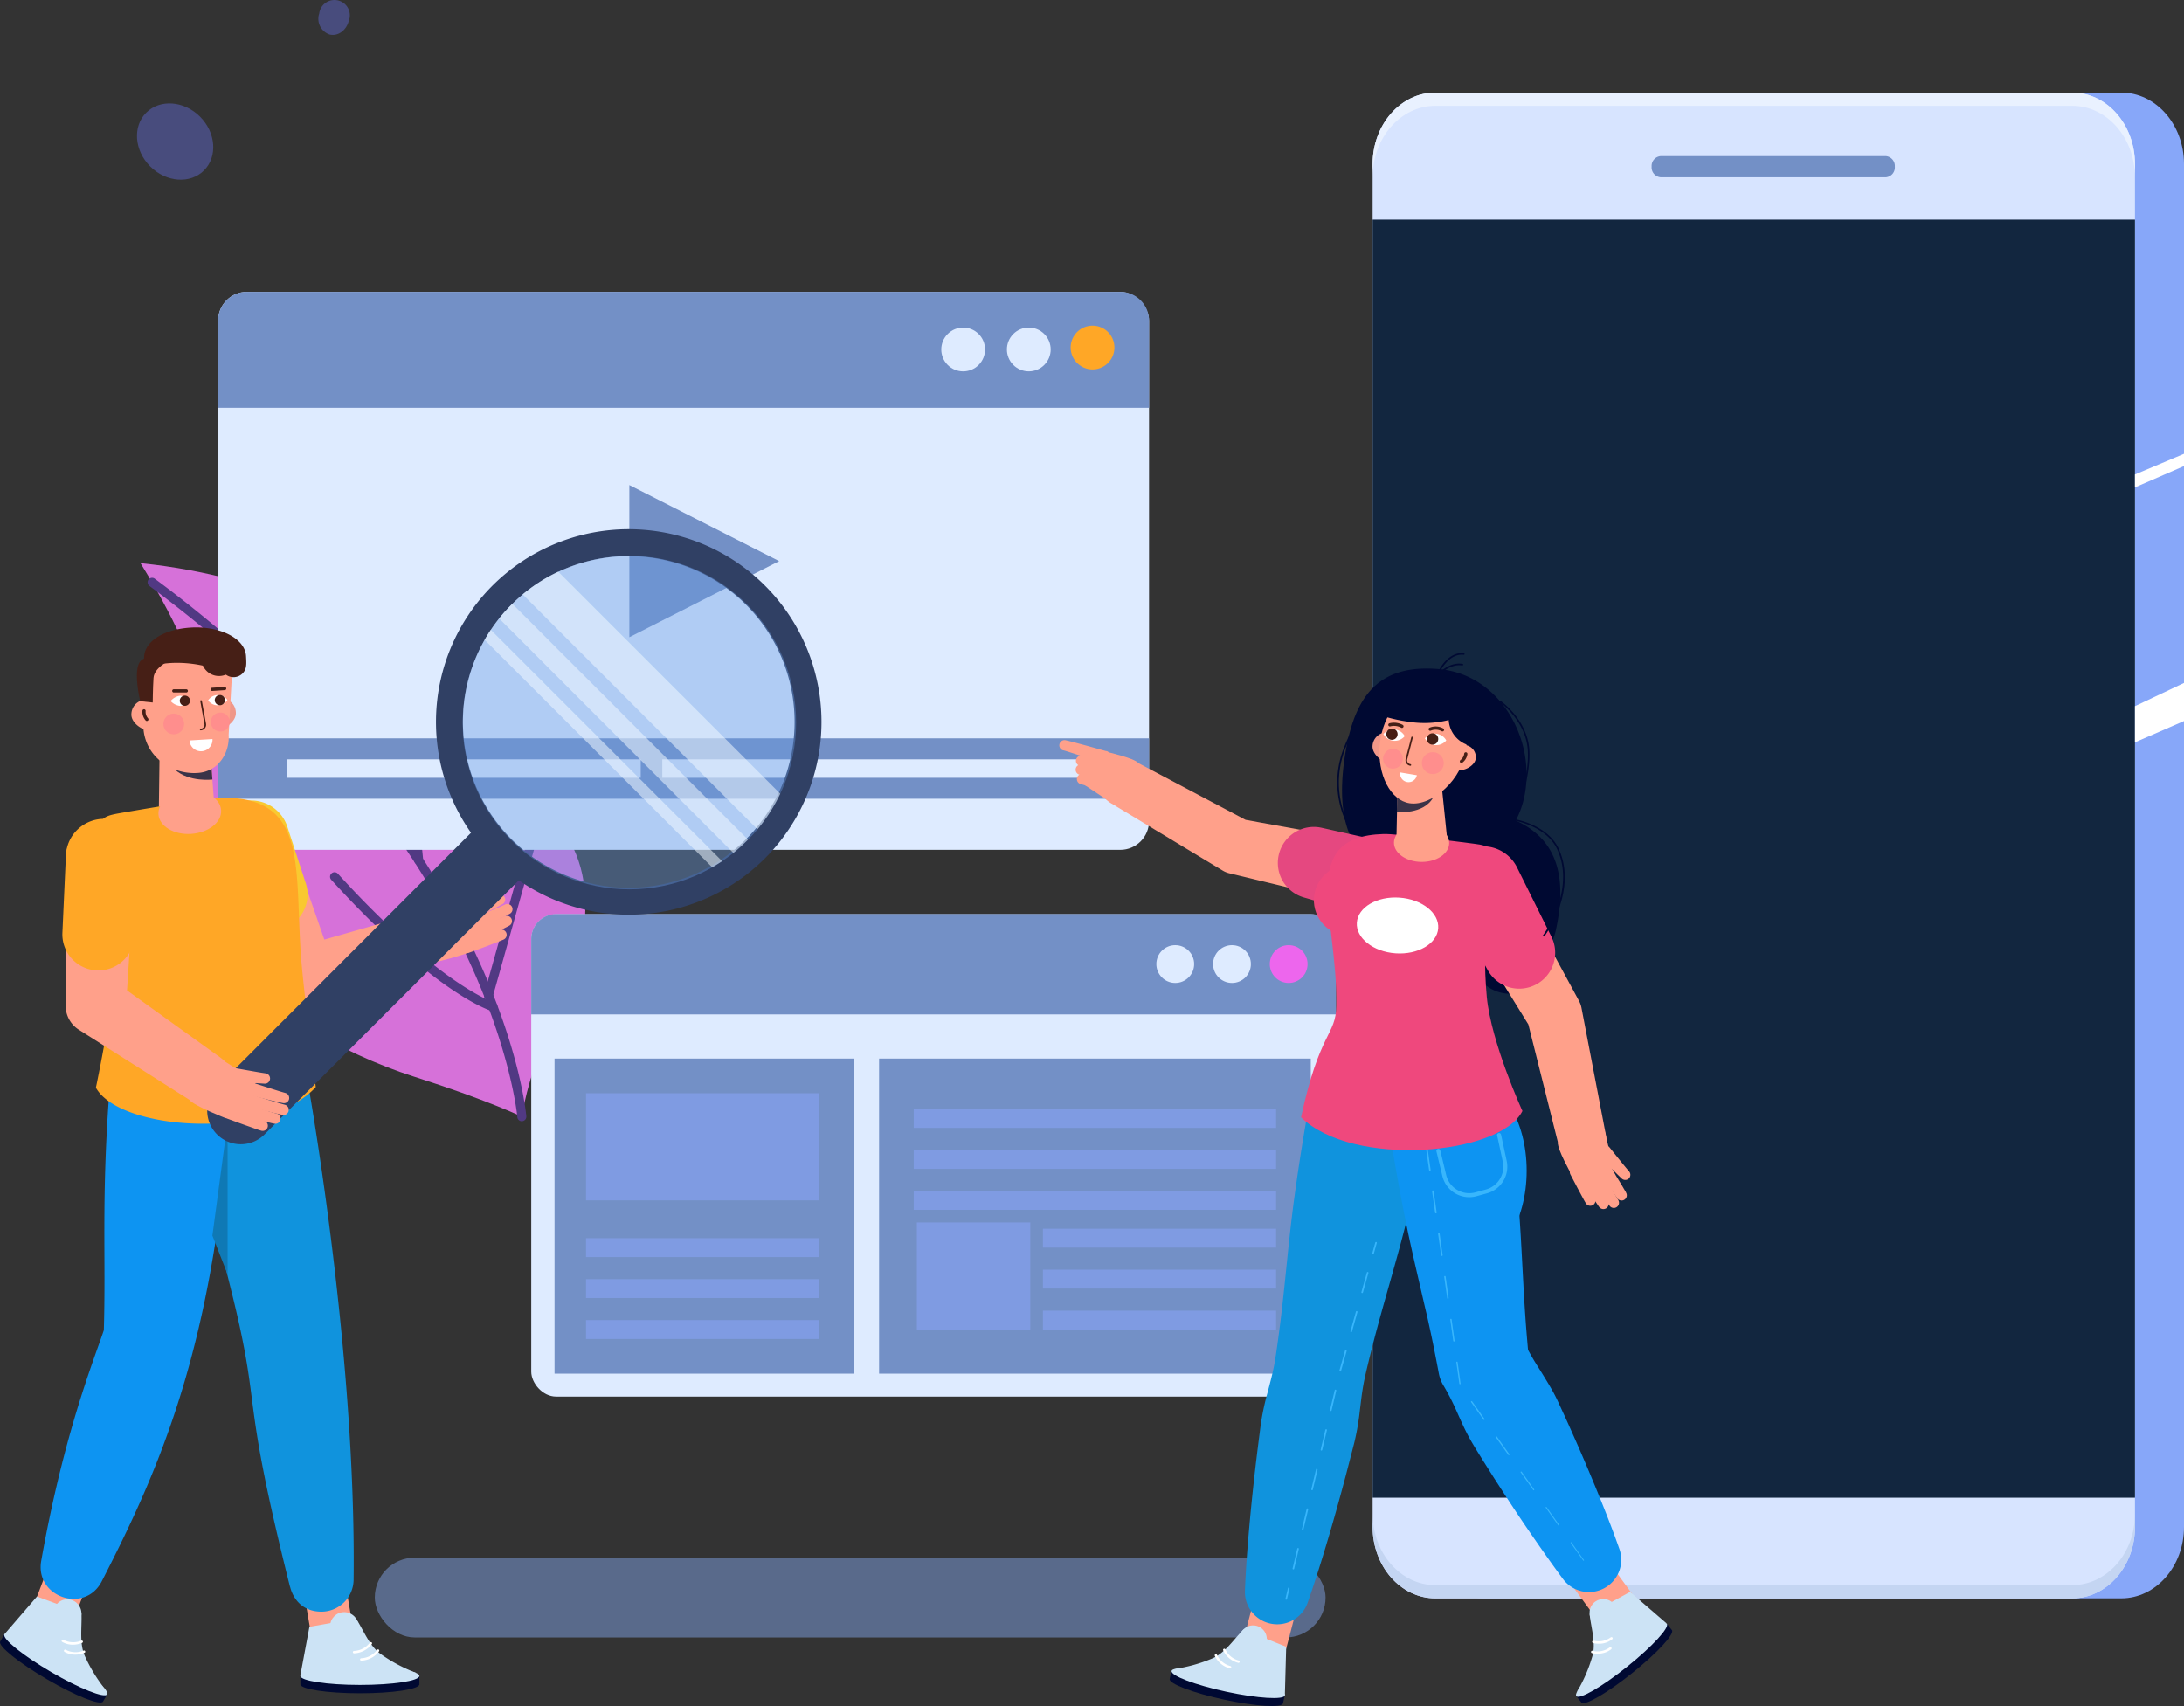 <svg xmlns="http://www.w3.org/2000/svg" xmlns:xlink="http://www.w3.org/1999/xlink" width="525.85" height="410.796" viewBox="0 0 525.85 410.796">
  <rect x="0" y="0" width="525.85" height="410.796" fill="#333333" stroke="none"/>
  <defs>
    <linearGradient id="linear-gradient" x1="-162.402" y1="1.949" x2="-162.402" y2="1.013" gradientUnits="objectBoundingBox">
      <stop offset="0" stop-color="#513983"/>
      <stop offset="1" stop-color="#d671d9"/>
    </linearGradient>
  </defs>
  <g id="Grupo_94334" data-name="Grupo 94334" transform="translate(-830 -11958)">
    <rect id="Rectángulo_39599" data-name="Rectángulo 39599" width="228.92" height="19.21" rx="9.605" transform="translate(920.24 12333.077)" fill="#7390c6" opacity="0.6"/>
    <path id="Trazado_190305" data-name="Trazado 190305" d="M158.55,292.78s1.45-9.79,5.54-17.72,14.24-28.85,7.54-45.44S131.53,166,66.73,159.49c0,0,12.8,20.16,13.27,29.42.55,11.19-.81,51.06,6.69,63.87s28.05,24.67,45.87,30.34S158.55,292.78,158.55,292.78Z" transform="translate(797.09 11934.117)" fill="url(#linear-gradient)"/>
    <path id="Trazado_190306" data-name="Trazado 190306" d="M158.64,293.86h-.23a1.07,1.07,0,0,1-.94-1c0-.16-1.55-16.88-13.19-40.89-10.75-22.15-32.55-55.24-75.4-87a1.09,1.09,0,0,1-.22-1.52,1.07,1.07,0,0,1,1.51-.22c43.25,32.06,65.26,65.5,76.11,87.91,11.79,24.34,13.29,40.84,13.35,41.53a1.09,1.09,0,0,1-.99,1.19Z" transform="translate(797.09 11934.117)" fill="#513983"/>
    <path id="Trazado_190307" data-name="Trazado 190307" d="M150.39,264.57h-.15a1.08,1.08,0,0,1-.75-1.33l11.36-40.52a1.08,1.08,0,0,1,2.08.58l-11.36,40.52A1.09,1.09,0,0,1,150.39,264.57Z" transform="translate(797.09 11934.117)" fill="#513983"/>
    <path id="Trazado_190308" data-name="Trazado 190308" d="M151.46,267.33a.994.994,0,0,1-.17,0c-.55-.16-13.75-4.27-38.63-31.61a1.083,1.083,0,1,1,1.6-1.46c24.36,26.78,37.51,31,37.64,31a1.1,1.1,0,0,1,.73,1.35,1.08,1.08,0,0,1-1.17.72Z" transform="translate(797.09 11934.117)" fill="#513983"/>
    <path id="Trazado_190309" data-name="Trazado 190309" d="M133.57,232.08a1.09,1.09,0,0,1-.94-1l-3.89-39.24a1.09,1.09,0,0,1,2.16-.21l3.89,39.24a1.09,1.09,0,0,1-1,1.18Z" transform="translate(797.09 11934.117)" fill="#513983"/>
    <path id="Trazado_190310" data-name="Trazado 190310" d="M119.3,212.38a1,1,0,0,1-.28-.07L91.73,201a1.083,1.083,0,1,1,.83-2l27.29,11.33a1.08,1.08,0,0,1-.55,2.07Z" transform="translate(797.09 11934.117)" fill="#513983"/>
    <path id="Trazado_190311" data-name="Trazado 190311" d="M100.65,191.86a1.12,1.12,0,0,1-.81-.55L87.68,169.19a1.08,1.08,0,1,1,1.89-1l12.17,22.11a1.08,1.08,0,0,1-.43,1.47A1,1,0,0,1,100.65,191.86Z" transform="translate(797.09 11934.117)" fill="#513983"/>
    <ellipse id="Elipse_7761" data-name="Elipse 7761" cx="8.48" cy="9.84" rx="8.48" ry="9.84" transform="translate(859.209 11991.12) rotate(-45)" fill="#6d79ff" opacity="0.36"/>
    <path id="Trazado_190312" data-name="Trazado 190312" d="M109.77,27.13A3.7,3.7,0,1,1,116.86,29c-.59,2.26-2.65,3.7-4.61,3.19a4,4,0,0,1-2.48-5.06Z" transform="translate(797.09 11934.117)" fill="#6d79ff" opacity="0.36"/>
    <path id="Trazado_190313" data-name="Trazado 190313" d="M558.76,63.39c0-9.51-6.76-17.21-15.1-17.21H390.31c-8.34,0-15.1,7.7-15.1,17.21V372.74h0v18.8c0,9.5,6.76,17.21,15.1,17.21H543.66c8.34,0,15.1-7.71,15.1-17.21V375.22h0V86.56h0Z" transform="translate(797.09 11934.117)" fill="#87a7f9"/>
    <path id="Trazado_190314" data-name="Trazado 190314" d="M531.85,408.75H378.5c-8.34,0-15.1-7.71-15.1-17.21V63.39c0-9.51,6.76-17.21,15.1-17.21H531.85c8.34,0,15.1,7.7,15.1,17.21V391.54C547,401,540.19,408.75,531.85,408.75Z" transform="translate(797.09 11934.117)" fill="#d7e4ff"/>
    <rect id="Rectángulo_39600" data-name="Rectángulo 39600" width="183.55" height="307.75" transform="translate(1160.49 12010.887)" fill="#12263f"/>
    <path id="Trazado_190315" data-name="Trazado 190315" d="M487,66.57H432.77A2.38,2.38,0,0,1,430.58,64h0a2.37,2.37,0,0,1,2.19-2.52H487A2.37,2.37,0,0,1,489.14,64h0A2.37,2.37,0,0,1,487,66.57Z" transform="translate(797.09 11934.117)" fill="#7390c6"/>
    <path id="Trazado_190316" data-name="Trazado 190316" d="M378.5,49.36H531.85c8.34,0,15.1,7.7,15.1,17.21V63.39c0-9.51-6.76-17.21-15.1-17.21H378.5c-8.34,0-15.1,7.7-15.1,17.21v3.18C363.4,57.06,370.16,49.36,378.5,49.36Z" transform="translate(797.09 11934.117)" fill="#e9f1ff"/>
    <path id="Trazado_190317" data-name="Trazado 190317" d="M531.85,405.57H378.5c-8.34,0-15.1-7.71-15.1-17.21v3.18c0,9.5,6.76,17.21,15.1,17.21H531.85c8.34,0,15.1-7.71,15.1-17.21v-3.18C547,397.86,540.19,405.57,531.85,405.57Z" transform="translate(797.09 11934.117)" fill="#c4d5f2"/>
    <path id="Trazado_190318" data-name="Trazado 190318" d="M546.95,193.92l11.81-5.59v9.17l-11.81,5.13Z" transform="translate(797.09 11934.117)" fill="#fff"/>
    <path id="Trazado_190319" data-name="Trazado 190319" d="M546.95,138.13l11.81-4.97v2.95l-11.81,5.13Z" transform="translate(797.09 11934.117)" fill="#fff"/>
    <rect id="Rectángulo_39601" data-name="Rectángulo 39601" width="224.14" height="134.36" rx="6.93" transform="translate(882.52 12028.277)" fill="#deebff"/>
    <path id="Trazado_190320" data-name="Trazado 190320" d="M302.64,94.16H92.36a6.93,6.93,0,0,0-6.93,6.93v21H309.57v-21A6.93,6.93,0,0,0,302.64,94.16Z" transform="translate(797.09 11934.117)" fill="#7390c6"/>
    <circle id="Elipse_7762" data-name="Elipse 7762" cx="5.27" cy="5.27" r="5.27" transform="translate(1054.453 12042.149) rotate(-45)" fill="#deebff"/>
    <circle id="Elipse_7763" data-name="Elipse 7763" cx="5.27" cy="5.27" r="5.27" transform="translate(1070.255 12042.147) rotate(-45)" fill="#deebff"/>
    <circle id="Elipse_7764" data-name="Elipse 7764" cx="5.27" cy="5.27" r="5.27" transform="translate(1085.835 12043.524) rotate(-59.331)" fill="#ffa726"/>
    <rect id="Rectángulo_39602" data-name="Rectángulo 39602" width="224.14" height="14.55" transform="translate(882.52 12135.787)" fill="#7390c6"/>
    <rect id="Rectángulo_39603" data-name="Rectángulo 39603" width="190.8" height="4.44" transform="translate(899.19 12140.848)" fill="#deebff"/>
    <rect id="Rectángulo_39604" data-name="Rectángulo 39604" width="5.19" height="12.87" transform="translate(984.27 12136.157)" fill="#7390c6"/>
    <path id="Trazado_190321" data-name="Trazado 190321" d="M184.44,140.68v36.64L220.51,159Z" transform="translate(797.09 11934.117)" fill="#7390c6"/>
    <rect id="Rectángulo_39605" data-name="Rectángulo 39605" width="193.74" height="116.14" rx="5.99" transform="translate(957.91 12178.147)" fill="#deebff"/>
    <rect id="Rectángulo_39606" data-name="Rectángulo 39606" width="103.94" height="75.87" transform="translate(1041.66 12212.897)" fill="#7390c6"/>
    <path id="Trazado_190322" data-name="Trazado 190322" d="M348.57,244H166.82a6,6,0,0,0-6,6v18.14H354.57V250A6,6,0,0,0,348.57,244Z" transform="translate(797.09 11934.117)" fill="#7390c6"/>
    <rect id="Rectángulo_39607" data-name="Rectángulo 39607" width="72.07" height="75.87" transform="translate(963.52 12212.897)" fill="#7390c6"/>
    <circle id="Elipse_7765" data-name="Elipse 7765" cx="4.55" cy="4.55" r="4.55" transform="translate(1108.42 12185.587)" fill="#deebff"/>
    <circle id="Elipse_7766" data-name="Elipse 7766" cx="4.55" cy="4.55" r="4.55" transform="translate(1122.08 12185.587)" fill="#deebff"/>
    <circle id="Elipse_7767" data-name="Elipse 7767" cx="4.55" cy="4.55" r="4.55" transform="translate(1135.73 12185.587)" fill="#ed66ed"/>
    <rect id="Rectángulo_39608" data-name="Rectángulo 39608" width="87.25" height="4.55" transform="translate(1050 12225.037)" fill="#7f9be2"/>
    <rect id="Rectángulo_39609" data-name="Rectángulo 39609" width="87.25" height="4.55" transform="translate(1050 12234.907)" fill="#7f9be2"/>
    <rect id="Rectángulo_39610" data-name="Rectángulo 39610" width="87.25" height="4.55" transform="translate(1050 12244.768)" fill="#7f9be2"/>
    <rect id="Rectángulo_39611" data-name="Rectángulo 39611" width="56.14" height="4.55" transform="translate(1081.11 12253.867)" fill="#7f9be2"/>
    <rect id="Rectángulo_39612" data-name="Rectángulo 39612" width="56.14" height="4.55" transform="translate(1081.11 12263.728)" fill="#7f9be2"/>
    <rect id="Rectángulo_39613" data-name="Rectángulo 39613" width="56.14" height="4.55" transform="translate(1081.11 12273.598)" fill="#7f9be2"/>
    <rect id="Rectángulo_39614" data-name="Rectángulo 39614" width="56.14" height="4.55" transform="translate(971.1 12256.147)" fill="#7f9be2"/>
    <rect id="Rectángulo_39615" data-name="Rectángulo 39615" width="56.14" height="4.55" transform="translate(971.1 12266.007)" fill="#7f9be2"/>
    <rect id="Rectángulo_39616" data-name="Rectángulo 39616" width="56.14" height="4.55" transform="translate(971.1 12275.867)" fill="#7f9be2"/>
    <rect id="Rectángulo_39617" data-name="Rectángulo 39617" width="27.31" height="25.79" transform="translate(1050.76 12252.357)" fill="#7f9be2"/>
    <rect id="Rectángulo_39618" data-name="Rectángulo 39618" width="56.14" height="25.79" transform="translate(971.1 12221.247)" fill="#7f9be2"/>
    <path id="Trazado_190323" data-name="Trazado 190323" d="M133.89,427.43v1.88H105.23v-1.74Z" transform="translate(797.09 11934.117)" fill="#000932"/>
    <path id="Trazado_190324" data-name="Trazado 190324" d="M133.89,429.44c0,1.2-6.41,2.17-14.33,2.17s-14.33-1-14.33-2.17,6.42-2.17,14.33-2.17S133.89,428.24,133.89,429.44Z" transform="translate(797.09 11934.117)" fill="#000932"/>
    <path id="Trazado_190325" data-name="Trazado 190325" d="M113.05,423.13a5.12,5.12,0,0,1-5-4.27L105.36,403a5.11,5.11,0,1,1,10.08-1.69l2.66,15.82a5.13,5.13,0,0,1-4.2,5.89A6.219,6.219,0,0,1,113.05,423.13Z" transform="translate(797.09 11934.117)" fill="#ffa08a"/>
    <path id="Trazado_190326" data-name="Trazado 190326" d="M107.41,415.61l-2.18,11.66,27.91-.56a37.8,37.8,0,0,1-8.4-4.43c-2.91-2-4.21-5.73-6.11-8.66Z" transform="translate(797.09 11934.117)" fill="#cce3f5"/>
    <path id="Trazado_190327" data-name="Trazado 190327" d="M133.89,427.43c0,1.2-6.41,2.17-14.33,2.17s-14.33-1-14.33-2.17,6.42-2.17,14.33-2.17S133.89,426.23,133.89,427.43Z" transform="translate(797.09 11934.117)" fill="#cce3f5"/>
    <path id="Trazado_190328" data-name="Trazado 190328" d="M118.16,422a.29.29,0,1,1,0-.58,5.08,5.08,0,0,0,3.81-2,.28.28,0,0,1,.4-.07.29.29,0,0,1,.07.4,5.56,5.56,0,0,1-4.28,2.25Z" transform="translate(797.09 11934.117)" fill="#fff"/>
    <path id="Trazado_190329" data-name="Trazado 190329" d="M119.89,423.76a.29.29,0,0,1,0-.58,5.08,5.08,0,0,0,3.81-2,.28.28,0,0,1,.4-.08.3.3,0,0,1,.07.41,5.56,5.56,0,0,1-4.28,2.25Z" transform="translate(797.09 11934.117)" fill="#fff"/>
    <circle id="Elipse_7768" data-name="Elipse 7768" cx="3.4" cy="3.4" r="3.4" transform="translate(909.48 12346.188)" fill="#cce3f5"/>
    <path id="Trazado_190330" data-name="Trazado 190330" d="M58.72,431.87l-.95,1.63L33.02,419.04l.88-1.5Z" transform="translate(797.09 11934.117)" fill="#000932"/>
    <path id="Trazado_190331" data-name="Trazado 190331" d="M57.71,433.61c-.61,1-6.64-1.36-13.47-5.36s-11.89-8.06-11.28-9.1,6.63,1.36,13.47,5.36S58.31,432.57,57.71,433.61Z" transform="translate(797.09 11934.117)" fill="#000932"/>
    <path id="Trazado_190332" data-name="Trazado 190332" d="M45.47,418.34a5,5,0,0,1-1.81-.33,5.1,5.1,0,0,1-3-6.59l5.68-15a5.113,5.113,0,1,1,9.56,3.63l-5.68,15a5.11,5.11,0,0,1-4.75,3.29Z" transform="translate(797.09 11934.117)" fill="#ffa08a"/>
    <path id="Trazado_190333" data-name="Trazado 190333" d="M41.81,408.31l-7.76,9L58.43,430.9a37.851,37.851,0,0,1-5-8.06c-1.5-3.18-.74-7.07-.91-10.56Z" transform="translate(797.09 11934.117)" fill="#cce3f5"/>
    <path id="Trazado_190334" data-name="Trazado 190334" d="M58.72,431.87c-.6,1-6.63-1.36-13.47-5.36s-11.88-8.06-11.28-9.1,6.64,1.37,13.47,5.36S59.33,430.83,58.72,431.87Z" transform="translate(797.09 11934.117)" fill="#cce3f5"/>
    <path id="Trazado_190335" data-name="Trazado 190335" d="M50.44,419.92a5.1,5.1,0,0,1-2.56-.68.3.3,0,0,1-.1-.4.29.29,0,0,1,.4-.1,5.06,5.06,0,0,0,4.29.2.28.28,0,0,1,.38.14.29.29,0,0,1-.14.38,5.839,5.839,0,0,1-2.27.46Z" transform="translate(797.09 11934.117)" fill="#fff"/>
    <path id="Trazado_190336" data-name="Trazado 190336" d="M51,422.31a5.08,5.08,0,0,1-2.56-.67.3.3,0,0,1-.1-.4.29.29,0,0,1,.4-.1,5,5,0,0,0,4.29.19.291.291,0,0,1,.24.53,5.941,5.941,0,0,1-2.27.45Z" transform="translate(797.09 11934.117)" fill="#fff"/>
    <circle id="Elipse_7769" data-name="Elipse 7769" cx="3.4" cy="3.4" r="3.4" transform="translate(842.487 12349.551) rotate(-84.33)" fill="#cce3f5"/>
    <path id="Trazado_190337" data-name="Trazado 190337" d="M136.31,255.55s-5.8-7.19-.51-12.43l10-1.4v11.55S138.18,255.89,136.31,255.55Z" transform="translate(797.09 11934.117)" fill="#ffa08a"/>
    <path id="Trazado_190338" data-name="Trazado 190338" d="M144.94,245.73l4.82-2,2.4-1,1.19-.51.59-.27.55-.25h0a1.25,1.25,0,1,1,1.13,2.23l-.61.33-.6.3-1.18.59-2.36,1.15-4.73,2.28a1.5,1.5,0,0,1-2-.71,1.52,1.52,0,0,1,.7-2h.07Z" transform="translate(797.09 11934.117)" fill="#ffa08a"/>
    <path id="Trazado_190339" data-name="Trazado 190339" d="M144.84,248.58l4.82-2,2.39-1,1.19-.52.59-.26.55-.26h0a1.257,1.257,0,0,1,1.14,2.24l-.62.33-.6.3-1.18.59-2.36,1.15-4.72,2.28a1.521,1.521,0,1,1-1.32-2.74h.06Z" transform="translate(797.09 11934.117)" fill="#ffa08a"/>
    <path id="Trazado_190340" data-name="Trazado 190340" d="M145,250.34l4.15-1.25,2.07-.63,1-.33,1-.33h0a1.253,1.253,0,0,1,.92,2.33c-.37.16-.71.3-1.06.43l-1,.4-2,.77-4.09,1.51a1.523,1.523,0,0,1-1.05-2.86h.09Z" transform="translate(797.09 11934.117)" fill="#ffa08a"/>
    <path id="Trazado_190341" data-name="Trazado 190341" d="M143.13,243.39l4.84-2,2.41-1,1.2-.51.59-.25.56-.25h0a1.25,1.25,0,1,1,1.13,2.23l-.62.34-.59.31-1.17.6-2.35,1.18-4.7,2.33a1.635,1.635,0,0,1-1.45-2.93h.1Z" transform="translate(797.09 11934.117)" fill="#ffa08a"/>
    <path id="Trazado_190342" data-name="Trazado 190342" d="M139,243l3.59-2.08,1.78-1c.59-.35,1.2-.71,1.74-1h0a1.26,1.26,0,0,1,1.44,2.06c-.59.45-1.15.85-1.72,1.26l-1.7,1.22-3.4,2.41a1.64,1.64,0,0,1-1.89-2.67A.57.57,0,0,1,139,243Z" transform="translate(797.09 11934.117)" fill="#ffa08a"/>
    <path id="Trazado_190343" data-name="Trazado 190343" d="M105.56,276.38c1.33,6.6,13.16,71.92,12.49,127.91a7.76,7.76,0,0,1-7.86,7.67c-7.1-.09-7.62-7.49-7.43-5.88-12.1-48.21-6.74-41.2-13.87-70.22-1.16-4.71-8.52-33.64-11.82-54.32h0a14.478,14.478,0,1,1,28.493-5.161Z" transform="translate(797.09 11934.117)" fill="#1093dd"/>
    <path id="Trazado_190344" data-name="Trazado 190344" d="M82.6,195.55c0,2,.58,4,2.54,4s4.52-1.91,4.56-3.87a3.551,3.551,0,1,0-7.1-.14Z" transform="translate(797.09 11934.117)" fill="#ef9789"/>
    <path id="Trazado_190345" data-name="Trazado 190345" d="M143,247.53a6.3,6.3,0,0,0-7.79-4.32L111,250.13,101.57,223a1.568,1.568,0,0,0-.18-.48A8.35,8.35,0,0,0,86,228.94l13.66,32.62.18.43a7,7,0,0,0,8.78,3.89L139,255.21a6.33,6.33,0,0,0,4-7.68Z" transform="translate(797.09 11934.117)" fill="#ffa08a"/>
    <path id="Trazado_190346" data-name="Trazado 190346" d="M89,279.06c-3,65.32-16.71,96.6-31.59,125.59-4.06,7.92-16.12,3.83-14.58-4.91,5.92-33.41,14.05-51.59,15.6-57.22l-.55,2.65c.61-18.49-.67-32.31,1.47-59.94.23-2.85.47-5.69.8-8.52A14.48,14.48,0,0,1,89,279.06Z" transform="translate(797.09 11934.117)" fill="#0d94f2"/>
    <path id="Trazado_190347" data-name="Trazado 190347" d="M102.09,222.94l4.34,13.32a8.675,8.675,0,1,1-16.28,6l-5.27-13a9.173,9.173,0,0,1,17-6.9q.119.285.21.58Z" transform="translate(797.09 11934.117)" fill="#f9c930"/>
    <path id="Trazado_190348" data-name="Trazado 190348" d="M71.32,206l-.21,16.18c4.18,6.41,11.52,4.55,13.69-.47l-1.12-15A8,8,0,0,0,71.32,206Z" transform="translate(797.09 11934.117)" fill="#ffa08a"/>
    <path id="Trazado_190349" data-name="Trazado 190349" d="M108.94,285.64c-.71-5.83-3.07-24.55-3.58-31.77C103.86,232.4,107,215.53,86.08,216c-3.42.08-21.48,3.18-24.62,3.74-4.24.75-4.64,1.5-4.83,6.07-.17,4.31-.07,5.36,1.54,9.35A43.43,43.43,0,0,1,61,253.1c-.43,11.11-5,32.69-5,32.69C61.76,296.2,97.15,298.53,108.94,285.64Z" transform="translate(797.09 11934.117)" fill="#ffa726"/>
    <path id="Trazado_190350" data-name="Trazado 190350" d="M83.7,206.9l.35,4.69s-5.61.69-9-2.38Z" transform="translate(797.09 11934.117)" fill="#3b3348"/>
    <path id="Trazado_190351" data-name="Trazado 190351" d="M86.22,278.72,63.5,262.37l2-31.51v-.52a8.34,8.34,0,0,0-16.68,0l-.1,35.36v.48A6.83,6.83,0,0,0,52,271.9l27.21,17.25a6.3,6.3,0,0,0,7-10.43Z" transform="translate(797.09 11934.117)" fill="#ffa08a"/>
    <path id="Trazado_190352" data-name="Trazado 190352" d="M67.06,231.17l-1.83,18.69a8.68,8.68,0,0,1-17.3-1.24l.85-18.76a9.17,9.17,0,1,1,18.321.83C67.09,230.84,67.08,231,67.06,231.17Z" transform="translate(797.09 11934.117)" fill="#ffa726"/>
    <path id="Trazado_190353" data-name="Trazado 190353" d="M88.77,186.14h0c-.44-5.25-5.57-9.17-11.56-8.8s-10.71,5-10.37,10.36a8.7,8.7,0,0,0,.58,2.6v8.47A11.07,11.07,0,0,0,71.36,207a12.83,12.83,0,0,0,9.2,3c4.81-.3,7.68-4.7,7.4-9.17l.68-12.45a8.6,8.6,0,0,0,.14-2.16A.276.276,0,0,1,88.77,186.14Z" transform="translate(797.09 11934.117)" fill="#ffa08a"/>
    <path id="Trazado_190354" data-name="Trazado 190354" d="M71.64,195.69c.12,2-.41,4-2.36,4.12s-4.6-1.72-4.73-3.67a3.552,3.552,0,0,1,7.09-.45Z" transform="translate(797.09 11934.117)" fill="#ffa08a"/>
    <path id="Trazado_190355" data-name="Trazado 190355" d="M89.87,182.19a4.24,4.24,0,1,1-1.417-2.937A4.24,4.24,0,0,1,89.87,182.19Z" transform="translate(797.09 11934.117)" fill="#461f16"/>
    <path id="Trazado_190356" data-name="Trazado 190356" d="M78.83,175c-8.33.52-13,5-10.6,9.7,6.36-2.49,15.87-.75,19.1,1.65a3.06,3.06,0,0,0,3.93-.26c1.1-1.07,1-2.31.89-4.24C91.89,177.63,85.92,174.57,78.83,175Z" transform="translate(797.09 11934.117)" fill="#461f16"/>
    <path id="Trazado_190357" data-name="Trazado 190357" d="M73.47,183.05s-3.44,1.63-3.6,4.09-.19,5.9-.19,5.9l-3-.31s-1.68-6.61-.23-9.26S73.47,183.05,73.47,183.05Z" transform="translate(797.09 11934.117)" fill="#461f16"/>
    <path id="Trazado_190358" data-name="Trazado 190358" d="M81.24,199.75a.2.2,0,0,1-.2-.18.21.21,0,0,1,.18-.21,1,1,0,0,0,.72-.38.94.94,0,0,0,.19-.79l-1-5.48a.19.19,0,0,1,.15-.22.2.2,0,0,1,.23.15l1,5.48a1.37,1.37,0,0,1-.26,1.1,1.4,1.4,0,0,1-1,.53Z" transform="translate(797.09 11934.117)" fill="#461f16"/>
    <path id="Trazado_190359" data-name="Trazado 190359" d="M84.07,201.84a2.77,2.77,0,1,1-5.53.34Z" transform="translate(797.09 11934.117)" fill="#fff"/>
    <path id="Trazado_190360" data-name="Trazado 190360" d="M84,190.26a.38.38,0,0,1-.38-.37.37.37,0,0,1,.36-.4l3-.2a.4.4,0,0,1,.41.37.38.38,0,0,1-.36.4l-3,.2Z" transform="translate(797.09 11934.117)" fill="#461f16"/>
    <path id="Trazado_190361" data-name="Trazado 190361" d="M77.82,190.63h-3a.39.39,0,1,1,0-.77h3a.39.39,0,0,1,0,.77Z" transform="translate(797.09 11934.117)" fill="#461f16"/>
    <path id="Trazado_190362" data-name="Trazado 190362" d="M86.15,219c.18,2.87-3.05,5.41-7.22,5.68s-7.69-1.86-7.87-4.73,3-5.41,7.22-5.68S86,216.15,86.15,219Z" transform="translate(797.09 11934.117)" fill="#ffa08a"/>
    <path id="Trazado_190363" data-name="Trazado 190363" d="M68.26,197.49a.36.36,0,0,1-.27-.12A3.15,3.15,0,0,1,67.2,195a.4.4,0,0,1,.43-.34.39.39,0,0,1,.34.43,2.39,2.39,0,0,0,.57,1.74.39.39,0,0,1-.28.66Z" transform="translate(797.09 11934.117)" fill="#461f16"/>
    <path id="Trazado_190364" data-name="Trazado 190364" d="M78.66,192.59a3.57,3.57,0,0,1-2.29,1.28A3.58,3.58,0,0,1,74,192.69a3.53,3.53,0,0,1,2.29-1.28,3.57,3.57,0,0,1,2.37,1.18Z" transform="translate(797.09 11934.117)" fill="#fff"/>
    <path id="Trazado_190365" data-name="Trazado 190365" d="M78.66,192.59a1.24,1.24,0,0,1-1.21,1.25,1.21,1.21,0,0,1-1.25-1.2,1.23,1.23,0,1,1,2.46-.05Z" transform="translate(797.09 11934.117)" fill="#461f16"/>
    <path id="Trazado_190366" data-name="Trazado 190366" d="M87.66,192.43a2.79,2.79,0,0,1-4.63.1,2.79,2.79,0,0,1,4.63-.1Z" transform="translate(797.09 11934.117)" fill="#fff"/>
    <path id="Trazado_190367" data-name="Trazado 190367" d="M87.08,192.44a1.23,1.23,0,1,1-1.26-1.2,1.23,1.23,0,0,1,1.26,1.2Z" transform="translate(797.09 11934.117)" fill="#461f16"/>
    <path id="Trazado_190368" data-name="Trazado 190368" d="M77.24,198.15a2.49,2.49,0,1,1-2.55-2.43,2.49,2.49,0,0,1,2.55,2.43Z" transform="translate(797.09 11934.117)" fill="#ff7d90" opacity="0.5"/>
    <path id="Trazado_190369" data-name="Trazado 190369" d="M88.24,197.7a2.28,2.28,0,1,1-2.33-2.23A2.28,2.28,0,0,1,88.24,197.7Z" transform="translate(797.09 11934.117)" fill="#ff7d90" opacity="0.5"/>
    <path id="Trazado_190370" data-name="Trazado 190370" d="M87.71,294.11v36.64l-3.66-9.34Z" transform="translate(797.09 11934.117)" fill="#0f79b5"/>
    <path id="Trazado_190371" data-name="Trazado 190371" d="M148.12,222.6l-62.95,63a8.09,8.09,0,0,0,0,11.44h0a8.09,8.09,0,0,0,11.44,0l63-62.95Z" transform="translate(797.09 11934.117)" fill="#304064"/>
    <path id="Trazado_190372" data-name="Trazado 190372" d="M217.11,164.91a46.41,46.41,0,1,0,0,65.63,46.41,46.41,0,0,0,0-65.63Zm-4.58,4.58a39.93,39.93,0,1,1-56.47,0A39.93,39.93,0,0,1,212.53,169.49Z" transform="translate(797.09 11934.117)" fill="#304064"/>
    <circle id="Elipse_7770" data-name="Elipse 7770" cx="40.15" cy="40.15" r="40.15" transform="translate(941.39 12091.848)" fill="#679ae2" opacity="0.39"/>
    <g id="Grupo_93956" data-name="Grupo 93956" transform="translate(797.09 11934.117)" opacity="0.53">
      <path id="Trazado_190373" data-name="Trazado 190373" d="M220.77,215a39.9,39.9,0,0,1-5.48,8.57L158.75,167a40.1,40.1,0,0,1,8.57-5.47Z" fill="#eff8ff"/>
      <path id="Trazado_190374" data-name="Trazado 190374" d="M156.06,169.49l.21-.21L213,226.05l-.21.21a40.147,40.147,0,0,1-3.31,3L153.09,172.8A41.846,41.846,0,0,1,156.06,169.49Z" fill="#eff8ff"/>
      <path id="Trazado_190375" data-name="Trazado 190375" d="M149.59,177.94c.47-.82,1-1.62,1.49-2.4l55.7,55.7c-.78.53-1.58,1-2.39,1.49Z" fill="#eff8ff"/>
    </g>
    <path id="Trazado_190376" data-name="Trazado 190376" d="M78.59,288.78s.21-9.23,7.63-9.82l8.53,5.37-7.46,8.82S79.79,290.25,78.59,288.78Z" transform="translate(797.09 11934.117)" fill="#ffa08a"/>
    <path id="Trazado_190377" data-name="Trazado 190377" d="M91.52,286.85l5,1.57,2.5.76,1.24.37.62.18.59.16h0a1.254,1.254,0,1,1-.58,2.44l-.68-.15-.65-.15-1.28-.31-2.55-.64-5.08-1.31a1.523,1.523,0,0,1,.76-2.95h.07Z" transform="translate(797.09 11934.117)" fill="#ffa08a"/>
    <path id="Trazado_190378" data-name="Trazado 190378" d="M89.6,289l5,1.56,2.49.76,1.24.37.62.18.59.16h0a1.25,1.25,0,0,1-.58,2.43l-.68-.14-.65-.16-1.28-.31-2.55-.64-5.07-1.31a1.523,1.523,0,0,1,.76-2.95h.06Z" transform="translate(797.09 11934.117)" fill="#ffa08a"/>
    <path id="Trazado_190379" data-name="Trazado 190379" d="M88.58,290.4l4,1.73,2,.85,1,.41,1,.38h0a1.251,1.251,0,0,1-.8,2.37c-.39-.11-.74-.23-1.09-.35l-1-.36-2.06-.73-4.09-1.49a1.52,1.52,0,0,1,1-2.86h.08Z" transform="translate(797.09 11934.117)" fill="#ffa08a"/>
    <path id="Trazado_190380" data-name="Trazado 190380" d="M91.65,283.9l5,1.62,2.49.79,1.24.39.61.18.59.17h0a1.254,1.254,0,0,1-.58,2.44l-.68-.14-.65-.15-1.29-.3-2.55-.61L90.74,287a1.632,1.632,0,1,1,.78-3.17h.11Z" transform="translate(797.09 11934.117)" fill="#ffa08a"/>
    <path id="Trazado_190381" data-name="Trazado 190381" d="M88.72,280.93l4.08.73,2,.35c.68.12,1.37.23,2,.32h0a1.25,1.25,0,1,1-.23,2.49l-2.12-.14-2.09-.17-4.15-.35a1.64,1.64,0,0,1,.28-3.26h.15Z" transform="translate(797.09 11934.117)" fill="#ffa08a"/>
    <path id="Trazado_190382" data-name="Trazado 190382" d="M357.41,222.42h.09a.2.2,0,0,0,.08-.26,22.21,22.21,0,0,1-.63-18.31,29.72,29.72,0,0,1,4.61-8.05.191.191,0,1,0-.29-.25,29.939,29.939,0,0,0-4.68,8.15,22.57,22.57,0,0,0,.65,18.63.18.18,0,0,0,.17.09Z" transform="translate(797.09 11934.117)" fill="#000932"/>
    <path id="Trazado_190383" data-name="Trazado 190383" d="M357,204.3c2.44-13.72,8.63-20.49,22.37-19.31,14.31,1.23,23.13,16.29,20.7,30a22.23,22.23,0,0,1-2.2,6.48c8.53,3.88,12.91,11.58,9.65,26.38a11.52,11.52,0,0,1-1.79,4.16,9.4,9.4,0,0,1-17.46,6.31A67.449,67.449,0,0,1,377,257.18c-16.54-2.94-18.46-7.08-16.15-20.09.4-2.23,1.86-3.8,2.43-5.75C355.69,226.66,355,215.43,357,204.3Z" transform="translate(797.09 11934.117)" fill="#000932"/>
    <ellipse id="Elipse_7771" data-name="Elipse 7771" cx="13.71" cy="21.99" rx="13.71" ry="21.99" transform="translate(1170.16 12217.907)" fill="#0d94f2"/>
    <path id="Trazado_190384" data-name="Trazado 190384" d="M366.72,227.45,332,221.15l1.91.73-27.62-14.63a5.82,5.82,0,1,0-5.73,10.131l26.76,16.139a5.559,5.559,0,0,0,1.52.63l.39.09,34.31,8.28a7.715,7.715,0,0,0,3.62-15Z" transform="translate(797.09 11934.117)" fill="#ffa08a"/>
    <path id="Trazado_190385" data-name="Trazado 190385" d="M367.33,226.83l-16.16-3.61A8.66,8.66,0,0,0,346.9,240l15.91,4.57a9.15,9.15,0,1,0,5-17.59Z" transform="translate(797.09 11934.117)" fill="#e54880"/>
    <g id="Grupo_93960" data-name="Grupo 93960" transform="translate(797.09 11934.117)">
      <path id="Trazado_190386" data-name="Trazado 190386" d="M307,207.59s1,9-5.59,10.19L294.19,213l5.18-8.07S305.81,206.38,307,207.59Z" fill="#ffa08a"/>
      <path id="Trazado_190387" data-name="Trazado 190387" d="M296.55,208.07l-3.34-.1h0a1.25,1.25,0,0,0-.28,2.48l3.32.64a1.527,1.527,0,1,0,.57-3h-.23Z" fill="#ffa08a"/>
      <path id="Trazado_190388" data-name="Trazado 190388" d="M298,206l-4.6-.16h-.07a1.25,1.25,0,1,0-.23,2.49l4.66.7a1.52,1.52,0,0,0,.45-3H298Z" fill="#ffa08a"/>
      <path id="Trazado_190389" data-name="Trazado 190389" d="M299.29,204.76l-4.83-1.34-2.43-.65-1.22-.32-.62-.16-.32-.07-.35-.08a1.251,1.251,0,0,0-.6,2.43h.06l.27.07.28.08.58.18,1.18.38,2.37.77,4.74,1.59h0a1.51,1.51,0,0,0,1.92-1,1.53,1.53,0,0,0-1-1.92Z" fill="#ffa08a"/>
      <path id="Trazado_190390" data-name="Trazado 190390" d="M297,210.55l-.88-.12-.87-.1c-.58-.05-1.16-.1-1.78-.11a1.26,1.26,0,0,0-.33,2.48h0c.48.12,1,.28,1.49.44l.75.27c.25.09.51.18.74.28a1.64,1.64,0,0,0,1.23-3,1.4,1.4,0,0,0-.35-.1Z" fill="#ffa08a"/>
    </g>
    <path id="Trazado_190391" data-name="Trazado 190391" d="M341.86,402.87a5.24,5.24,0,0,1,3.76,6.39l-2.93,11.24a5.244,5.244,0,1,1-10.15-2.64l2.93-11.24a5.24,5.24,0,0,1,6.39-3.75Z" transform="translate(797.09 11934.117)" fill="#ffa08a"/>
    <g id="Grupo_93962" data-name="Grupo 93962" transform="translate(797.09 11934.117)">
      <path id="Trazado_190392" data-name="Trazado 190392" d="M314.95,426.24l-.38,1.8,27.28,5.87.36-1.66Z" fill="#000932"/>
      <path id="Trazado_190393" data-name="Trazado 190393" d="M314.54,428.16c-.25,1.14,5.66,3.38,13.2,5s13.84,2,14.08.87-5.66-3.38-13.19-5S314.79,427,314.54,428.16Z" fill="#000932"/>
      <path id="Trazado_190394" data-name="Trazado 190394" d="M342.59,420.42,342.27,432l-26.45-6.26a36.709,36.709,0,0,0,8.91-2.49c3.16-1.3,5.17-4.59,7.59-7Z" fill="#cce3f5"/>
      <path id="Trazado_190395" data-name="Trazado 190395" d="M315,426.24c-.24,1.14,5.67,3.38,13.2,5s13.84,2,14.09.87-5.67-3.38-13.2-5S315.2,425.1,315,426.24Z" fill="#cce3f5"/>
      <path id="Trazado_190396" data-name="Trazado 190396" d="M331.1,424.3a.29.29,0,0,0,.28-.23.28.28,0,0,0-.22-.34,4.94,4.94,0,0,1-3.21-2.67.28.28,0,0,0-.38-.15.29.29,0,0,0-.15.37,5.44,5.44,0,0,0,3.62,3Z" fill="#fff"/>
      <path id="Trazado_190397" data-name="Trazado 190397" d="M329.09,425.63a.29.29,0,0,0,.06-.57,4.91,4.91,0,0,1-3.2-2.67.292.292,0,1,0-.54.22,5.47,5.47,0,0,0,3.62,3Z" fill="#fff"/>
      <path id="Trazado_190398" data-name="Trazado 190398" d="M331.41,417.88a3.29,3.29,0,1,0,1.431-2.086,3.3,3.3,0,0,0-1.431,2.086Z" fill="#cce3f5"/>
    </g>
    <path id="Trazado_190399" data-name="Trazado 190399" d="M411.33,396.67a5.25,5.25,0,0,1,7.33,1.13l6.86,9.37a5.244,5.244,0,1,1-8.46,6.2L410.19,404a5.25,5.25,0,0,1,1.14-7.33Z" transform="translate(797.09 11934.117)" fill="#ffa08a"/>
    <g id="Grupo_93964" data-name="Grupo 93964" transform="translate(797.09 11934.117)">
      <path id="Trazado_190400" data-name="Trazado 190400" d="M412.44,432.3l1.15,1.43,21.79-17.43-1.06-1.33Z" fill="#000932"/>
      <path id="Trazado_190401" data-name="Trazado 190401" d="M413.66,433.83c.73.91,6.2-2.25,12.22-7.07s10.31-9.45,9.58-10.36-6.2,2.25-12.22,7.06S412.94,432.92,413.66,433.83Z" fill="#000932"/>
      <path id="Trazado_190402" data-name="Trazado 190402" d="M425.39,407.2l8.75,7.55-21.56,16.54a36.5,36.5,0,0,0,3.69-8.47c1-3.28-.29-6.92-.62-10.3Z" fill="#cce3f5"/>
      <path id="Trazado_190403" data-name="Trazado 190403" d="M412.44,432.3c.73.91,6.2-2.25,12.22-7.07s10.3-9.45,9.57-10.36S428,417.12,422,421.93,411.71,431.39,412.44,432.3Z" fill="#cce3f5"/>
      <path id="Trazado_190404" data-name="Trazado 190404" d="M417.89,419.68a5,5,0,0,0,3.2-1.08.28.28,0,0,0,.05-.4.29.29,0,0,0-.41-.05,4.86,4.86,0,0,1-4.09.8.28.28,0,0,0-.36.2.27.27,0,0,0,.19.35,5.109,5.109,0,0,0,1.42.18Z" fill="#fff"/>
      <path id="Trazado_190405" data-name="Trazado 190405" d="M417.65,422.07a5.06,5.06,0,0,0,3.21-1.07.3.3,0,0,0,0-.41.29.29,0,0,0-.4,0,4.9,4.9,0,0,1-4.1.79.291.291,0,1,0-.16.56,5.629,5.629,0,0,0,1.45.13Z" fill="#fff"/>
      <circle id="Elipse_7772" data-name="Elipse 7772" cx="3.31" cy="3.31" r="3.31" transform="translate(414.387 413.321) rotate(-58.5)" fill="#cce3f5"/>
    </g>
    <path id="Trazado_190406" data-name="Trazado 190406" d="M370.21,203.91c-.11,1.89-.85,3.78-2.74,3.68s-4.2-2.18-4.09-4.07a3.421,3.421,0,1,1,6.83.39Z" transform="translate(797.09 11934.117)" fill="#ef9789"/>
    <path id="Trazado_190407" data-name="Trazado 190407" d="M382.4,205.75c-.22,1.61.08,3.33,1.69,3.55s3.91-1.12,4.14-2.73a2.944,2.944,0,0,0-5.83-.82Z" transform="translate(797.09 11934.117)" fill="#ffa08a"/>
    <path id="Trazado_190408" data-name="Trazado 190408" d="M380,212.76l1.65,16.06c-3.83,6.62-11.35,3.17-12.58.1l.32-15C371.56,210.15,375.89,208.87,380,212.76Z" transform="translate(797.09 11934.117)" fill="#ffa08a"/>
    <path id="Trazado_190409" data-name="Trazado 190409" d="M350,280.51c-.6,2.59-1.1,5.2-1.6,7.81l-.72,3.91c-.23,1.31-.46,2.62-.68,3.93q-1.32,7.84-2.4,15.75c-1.46,10.54-2.23,21.2-3.59,31.75-.35,2.64-.69,5.27-1.12,7.89-.23,1.31-.5,2.61-.82,3.9s-.66,2.58-1,3.87a61.249,61.249,0,0,0-1.63,7.79c-.34,2.64-.68,5.28-1,7.92-.63,5.29-1.2,10.58-1.68,15.9s-.89,10.64-1.1,16a7.77,7.77,0,0,0,15.09,2.89c1.78-5.06,3.37-10.17,4.89-15.28s2.94-10.25,4.31-15.39q1-3.86,2-7.73a60.923,60.923,0,0,0,1.37-7.84c.17-1.32.31-2.65.5-4s.41-2.62.69-3.92c.57-2.6,1.22-5.17,1.87-7.75,2.63-10.31,5.85-20.5,8.39-30.83,1.27-5.16,2.48-10.34,3.59-15.53.28-1.3.56-2.6.82-3.9l.78-3.9c.5-2.61,1-5.22,1.4-7.84a14.46,14.46,0,0,0-28.36-5.4Z" transform="translate(797.09 11934.117)" fill="#1093dd"/>
    <path id="Trazado_190410" data-name="Trazado 190410" d="M366.05,285.45c.31,2.88.71,5.74,1.12,8.6s.87,5.72,1.36,8.57q1.44,8.55,3.19,17.06c1.17,5.67,2.52,11.32,3.83,17,.33,1.41.65,2.83,1,4.24L377,343l.46,2.12c.6,2.83,1.16,5.67,1.7,8.52l.19,1a8.4,8.4,0,0,0,1,2.68,57.709,57.709,0,0,1,3.16,6.1c.94,2.1,1.85,4.21,2.93,6.23s2.33,3.95,3.53,5.91l1.84,2.91.92,1.46.94,1.45c2.48,3.86,5,7.71,7.62,11.51s5.25,7.58,8,11.28a7.78,7.78,0,0,0,13.54-7.27c-1.54-4.37-3.21-8.67-4.95-12.94s-3.53-8.51-5.38-12.72l-.7-1.58-.7-1.57c-.47-1.05-.93-2.1-1.41-3.14-1-2.09-1.86-4.2-3-6.21s-2.35-3.94-3.57-5.89a57.739,57.739,0,0,1-3.35-6l1.2,3.68c-.27-2.88-.52-5.77-.73-8.65l-.15-2.17-.14-2.17c-.09-1.45-.18-2.9-.25-4.35-.32-5.79-.59-11.59-1-17.36s-1-11.54-1.68-17.28c-.33-2.87-.68-5.74-1.08-8.61s-.81-5.72-1.32-8.57a14.46,14.46,0,0,0-28.61,4.06Z" transform="translate(797.09 11934.117)" fill="#0d94f2"/>
    <path id="Trazado_190411" data-name="Trazado 190411" d="M374.81,290.15l.73,5.15a.192.192,0,1,0,.38-.06l-.73-5.14a.19.19,0,0,0-.21-.17.2.2,0,0,0-.17.22Z" transform="translate(797.09 11934.117)" fill="#38b6fc"/>
    <path id="Trazado_190412" data-name="Trazado 190412" d="M376.27,300.45l.72,5.14a.19.19,0,0,0,.38,0l-.73-5.15a.187.187,0,1,0-.37.06Z" transform="translate(797.09 11934.117)" fill="#38b6fc"/>
    <path id="Trazado_190413" data-name="Trazado 190413" d="M377.72,310.74l.72,5.15a.2.2,0,0,0,.22.16.19.19,0,0,0,.16-.21l-.73-5.15a.19.19,0,0,0-.21-.16.18.18,0,0,0-.16.21Z" transform="translate(797.09 11934.117)" fill="#38b6fc"/>
    <path id="Trazado_190414" data-name="Trazado 190414" d="M379.17,321l.73,5.15a.2.2,0,0,0,.21.15.19.19,0,0,0,.15-.2l-.72-5.15a.2.2,0,0,0-.21-.16.19.19,0,0,0-.16.21Z" transform="translate(797.09 11934.117)" fill="#38b6fc"/>
    <path id="Trazado_190415" data-name="Trazado 190415" d="M380.63,331.33l.73,5.15a.19.19,0,0,0,.2.15.18.18,0,0,0,.14-.2l-.72-5.14a.17.17,0,0,0-.2-.15.18.18,0,0,0-.15.19Z" transform="translate(797.09 11934.117)" fill="#38b6fc"/>
    <path id="Trazado_190416" data-name="Trazado 190416" d="M382.09,341.63l.73,5.15a.17.17,0,0,0,.18.13.16.16,0,0,0,.14-.18l-.72-5.15a.17.17,0,0,0-.19-.14.18.18,0,0,0-.14.19Z" transform="translate(797.09 11934.117)" fill="#38b6fc"/>
    <path id="Trazado_190417" data-name="Trazado 190417" d="M383.55,351.92l.73,5.15a.16.16,0,0,0,.17.13.15.15,0,0,0,.13-.17l-.72-5.15a.16.16,0,0,0-.31,0Z" transform="translate(797.09 11934.117)" fill="#38b6fc"/>
    <path id="Trazado_190418" data-name="Trazado 190418" d="M387.09,361.47l3,4.25a.151.151,0,1,0,.25-.17h0l-3-4.25a.14.14,0,0,0-.2,0A.16.16,0,0,0,387.09,361.47Z" transform="translate(797.09 11934.117)" fill="#38b6fc"/>
    <path id="Trazado_190419" data-name="Trazado 190419" d="M393.09,370l3,4.24a.15.15,0,0,0,.21,0,.16.16,0,0,0,0-.21l-3-4.25a.16.16,0,0,0-.22,0,.15.15,0,0,0,0,.21Z" transform="translate(797.09 11934.117)" fill="#38b6fc"/>
    <path id="Trazado_190420" data-name="Trazado 190420" d="M399.09,378.46l3,4.24a.134.134,0,0,0,.19-.19l-3-4.25a.15.15,0,0,0-.24.17Z" transform="translate(797.09 11934.117)" fill="#38b6fc"/>
    <path id="Trazado_190421" data-name="Trazado 190421" d="M405.1,386.94l3,4.25a.121.121,0,0,0,.19-.15l-3-4.25a.13.13,0,0,0-.21.15Z" transform="translate(797.09 11934.117)" fill="#38b6fc"/>
    <path id="Trazado_190422" data-name="Trazado 190422" d="M411.11,395.43l3,4.24a.12.12,0,0,0,.16,0,.11.11,0,0,0,0-.15l-3-4.25a.113.113,0,1,0-.16.16Z" transform="translate(797.09 11934.117)" fill="#38b6fc"/>
    <path id="Trazado_190423" data-name="Trazado 190423" d="M346.17,292.92c4.47-20.77,8.38-19.64,8.5-26.87C355,244.57,345,225.34,366,224.71c3.41-.1,18.6,1.94,21.76,2.33,4.26.52,4.7,1.25,5.13,5.8.41,4.28.36,5.33-1,9.4-1.79,5.23-1.61,15.13-1,21.7,1.06,11.05,8.58,27.46,8.58,27.46C394.2,302.08,358.61,305.13,346.17,292.92Z" transform="translate(797.09 11934.117)" fill="#ef487d"/>
    <path id="Trazado_190424" data-name="Trazado 190424" d="M369.33,214.71l-.1,4.7s6.49.69,8.76-3.53Z" transform="translate(797.09 11934.117)" fill="#3b3348"/>
    <ellipse id="Elipse_7773" data-name="Elipse 7773" cx="4.59" cy="6.65" rx="4.59" ry="6.65" transform="matrix(0.009, -1, 1, 0.009, 1165.586, 12165.481)" fill="#ffa08a"/>
    <circle id="Elipse_7774" data-name="Elipse 7774" cx="8.55" cy="8.55" r="8.55" transform="matrix(0.968, -0.252, 0.252, 0.968, 1144.47, 12168.654)" fill="#ef487d"/>
    <path id="Trazado_190425" data-name="Trazado 190425" d="M365.15,203.05c-.73,7.42,2.6,13.56,7.14,14.25,5.48.84,12.93-5.89,13.66-13.31s-4.37-12.88-9.89-13.43S365.88,195.63,365.15,203.05Z" transform="translate(797.09 11934.117)" fill="#ffa08a"/>
    <path id="Trazado_190426" data-name="Trazado 190426" d="M376,201.67a3.11,3.11,0,0,1,5.13.51,3.11,3.11,0,0,1-5.13-.51Z" transform="translate(797.09 11934.117)" fill="#fff"/>
    <path id="Trazado_190427" data-name="Trazado 190427" d="M376.46,201.69a1.372,1.372,0,1,1,1.23,1.5,1.38,1.38,0,0,1-1.23-1.5Z" transform="translate(797.09 11934.117)" fill="#461f16"/>
    <path id="Trazado_190428" data-name="Trazado 190428" d="M366,200.64a3.11,3.11,0,0,1,5.13.5,3.11,3.11,0,0,1-5.13-.5Z" transform="translate(797.09 11934.117)" fill="#fff"/>
    <path id="Trazado_190429" data-name="Trazado 190429" d="M366.7,200.52a1.36,1.36,0,1,1,.3,1.008A1.37,1.37,0,0,1,366.7,200.52Z" transform="translate(797.09 11934.117)" fill="#461f16"/>
    <path id="Trazado_190430" data-name="Trazado 190430" d="M372.49,208.28a.19.19,0,0,0,.19-.17.2.2,0,0,0-.16-.22.94.94,0,0,1-.66-.41.92.92,0,0,1-.12-.77l1.34-5.2a.19.19,0,0,0-.14-.23.18.18,0,0,0-.23.13l-1.35,5.2a1.34,1.34,0,0,0,.18,1.08,1.3,1.3,0,0,0,.92.58Z" transform="translate(797.09 11934.117)" fill="#461f16"/>
    <path id="Trazado_190431" data-name="Trazado 190431" d="M374.05,210.55a2.028,2.028,0,0,1-4-.67Z" transform="translate(797.09 11934.117)" fill="#fff"/>
    <path id="Trazado_190432" data-name="Trazado 190432" d="M375.7,187.37c-9.33-.64-9.88,8.91-9.88,8.91a37.552,37.552,0,0,0,6.24,1.39,24.17,24.17,0,0,0,10.75-.71S385.39,188,375.7,187.37Z" transform="translate(797.09 11934.117)" fill="#000932"/>
    <path id="Trazado_190433" data-name="Trazado 190433" d="M395.23,197.51a6.78,6.78,0,1,1-6.08-7.41,6.78,6.78,0,0,1,6.08,7.41Z" transform="translate(797.09 11934.117)" fill="#000932"/>
    <path id="Trazado_190434" data-name="Trazado 190434" d="M384.78,207.6a.38.38,0,0,0,.22-.07,3.08,3.08,0,0,0,1.22-2.09.39.39,0,0,0-.36-.41.37.37,0,0,0-.41.35,2.37,2.37,0,0,1-.89,1.52.39.39,0,0,0-.1.54.42.42,0,0,0,.32.16Z" transform="translate(797.09 11934.117)" fill="#461f16"/>
    <path id="Trazado_190435" data-name="Trazado 190435" d="M380.23,200a.37.37,0,0,0,.34-.22.38.38,0,0,0-.18-.51,3.78,3.78,0,0,0-3.22-.19.39.39,0,1,0,.24.74,3,3,0,0,1,2.65.15.47.47,0,0,0,.17.03Z" transform="translate(797.09 11934.117)" fill="#461f16"/>
    <path id="Trazado_190436" data-name="Trazado 190436" d="M370.47,199.16a.39.39,0,0,0,.16-.74,4.42,4.42,0,0,0-3.15-.39.39.39,0,0,0-.3.46.38.38,0,0,0,.45.3,3.63,3.63,0,0,1,2.68.33A.34.34,0,0,0,370.47,199.16Z" transform="translate(797.09 11934.117)" fill="#461f16"/>
    <path id="Trazado_190437" data-name="Trazado 190437" d="M380.51,207.9a2.63,2.63,0,1,1-2.35-2.88A2.63,2.63,0,0,1,380.51,207.9Z" transform="translate(797.09 11934.117)" fill="#ff7d90" opacity="0.5"/>
    <path id="Trazado_190438" data-name="Trazado 190438" d="M370.65,206.82a2.37,2.37,0,1,1-2.12-2.59A2.37,2.37,0,0,1,370.65,206.82Z" transform="translate(797.09 11934.117)" fill="#ff7d90" opacity="0.5"/>
    <path id="Trazado_190439" data-name="Trazado 190439" d="M386.65,312.16a6.741,6.741,0,0,0,1.77-.24l2.51-.69a6.66,6.66,0,0,0,4.75-7.83l-1.36-6.31a.48.48,0,0,0-.58-.36.47.47,0,0,0-.36.57l1.36,6.3a5.69,5.69,0,0,1-4.06,6.7l-2.51.69a5.7,5.7,0,0,1-7.05-4.16l-1.42-5.91a.478.478,0,1,0-.93.22l1.42,5.91a6.65,6.65,0,0,0,6.46,5.11Z" transform="translate(797.09 11934.117)" fill="#38b6fc"/>
    <path id="Trazado_190440" data-name="Trazado 190440" d="M363.53,325.81a.18.18,0,0,0,.18-.14l.7-2.5a.192.192,0,0,0-.37-.1l-.7,2.5a.2.2,0,0,0,.13.24Z" transform="translate(797.09 11934.117)" fill="#38b6fc"/>
    <path id="Trazado_190441" data-name="Trazado 190441" d="M344.28,401.78a.19.19,0,0,1-.15-.23l1.13-4.77a.19.19,0,1,1,.37.09l-1.12,4.77a.2.2,0,0,1-.19.14Zm2.25-9.54a.18.18,0,0,1-.14-.23l1.12-4.76a.194.194,0,1,1,.38.08l-1.13,4.77a.19.19,0,0,1-.19.15Zm2.25-9.53a.19.19,0,0,1-.14-.23l1.13-4.77a.18.18,0,0,1,.23-.14.19.19,0,0,1,.14.23L349,382.57a.19.19,0,0,1-.18.15Zm2.26-9.53a.2.2,0,0,1-.15-.24l1.13-4.76a.19.19,0,0,1,.23-.15.2.2,0,0,1,.14.24L351.27,373a.19.19,0,0,1-.19.15Zm2.25-9.54a.19.19,0,0,1-.15-.23l1.13-4.77a.2.2,0,0,1,.23-.14.19.19,0,0,1,.15.23l-1.13,4.77a.19.19,0,0,1-.19.15Zm2.26-9.53a.21.21,0,0,1-.14-.24l1.33-4.72A.18.18,0,0,1,357,349a.19.19,0,0,1,.14.24L355.79,354a.21.21,0,0,1-.19.14Zm2.64-9.44a.18.18,0,0,1-.13-.23l1.32-4.72a.192.192,0,0,1,.37.1l-1.32,4.72a.19.19,0,0,1-.19.14Zm2.64-9.43a.19.19,0,0,1-.13-.24l1.32-4.71a.192.192,0,0,1,.37.1l-1.32,4.72a.2.2,0,0,1-.19.14Z" transform="translate(797.09 11934.117)" fill="#38b6fc"/>
    <path id="Trazado_190442" data-name="Trazado 190442" d="M342.6,409.08a.19.19,0,0,0,.18-.15l.6-2.53a.19.19,0,1,0-.37-.09l-.6,2.53a.2.2,0,0,0,.14.24Z" transform="translate(797.09 11934.117)" fill="#38b6fc"/>
    <path id="Trazado_190443" data-name="Trazado 190443" d="M382.81,241.31l18.55,30-.75-1.9,7.6,30.31a5.82,5.82,0,0,0,11.36-2.51l-5.89-30.69a5.59,5.59,0,0,0-.55-1.55l-.19-.36-16.8-31a7.7,7.7,0,1,0-13.55,7.33A3.441,3.441,0,0,0,382.81,241.31Z" transform="translate(797.09 11934.117)" fill="#ffa08a"/>
    <path id="Trazado_190444" data-name="Trazado 190444" d="M382,241.3l9.2,16.33a8.66,8.66,0,0,0,15.3-8.09l-8.33-16.79a9.152,9.152,0,1,0-16.4,8.13Z" transform="translate(797.09 11934.117)" fill="#ef487d"/>
    <g id="Grupo_93971" data-name="Grupo 93971" transform="translate(797.09 11934.117)">
      <g id="Grupo_93970" data-name="Grupo 93970">
        <path id="Trazado_190445" data-name="Trazado 190445" d="M408,299s6.07-6.76,11.32-2.66l2.08,8.81-10.25,1.3S407.88,300.68,408,299Z" fill="#ffa08a"/>
        <path id="Trazado_190446" data-name="Trazado 190446" d="M415.26,306.34l2.57,3.93,1.3,2,.66,1,.34.49c.11.16.23.34.36.51a1.25,1.25,0,0,0,2.07-1.39v-.05c-.1-.14-.19-.29-.29-.46l-.3-.49-.59-1-1.17-2-2.34-4.05h0a1.52,1.52,0,1,0-2.63,1.51S415.25,306.31,415.26,306.34Z" fill="#ffa08a"/>
        <path id="Trazado_190447" data-name="Trazado 190447" d="M412.72,306.57l2.56,3.92,1.3,2,.66,1,.34.5c.11.16.23.34.36.51A1.274,1.274,0,1,0,420,313h0c-.09-.15-.19-.29-.29-.46l-.29-.49-.6-1-1.17-2L415.31,305h0a1.52,1.52,0,0,0-2.63,1.51Z" fill="#ffa08a"/>
        <path id="Trazado_190448" data-name="Trazado 190448" d="M411,306.63l1.81,3.46.92,1.72.47.87c.16.29.32.58.51.89a1.253,1.253,0,1,0,2.2-1.2h0c-.13-.25-.27-.53-.4-.82l-.4-.87-.79-1.76-1.56-3.55h0a1.52,1.52,0,0,0-2.78,1.22A.421.421,0,0,0,411,306.63Z" fill="#ffa08a"/>
        <path id="Trazado_190449" data-name="Trazado 190449" d="M417,304.58l2.61,3.9,1.32,1.94.67,1,.35.49.37.51a1.251,1.251,0,0,0,2.08-1.39v-.05l-.28-.47-.29-.49-.58-1L422,307l-2.28-4.08h0a1.634,1.634,0,1,0-2.85,1.6Z" fill="#ffa08a"/>
      </g>
      <path id="Trazado_190450" data-name="Trazado 190450" d="M418.06,302.36l2.62,2.65,1.32,1.32c.45.44.88.87,1.37,1.33a1.25,1.25,0,0,0,1.77-.05,1.27,1.27,0,0,0,0-1.68h0c-.38-.43-.78-.92-1.17-1.39l-1.17-1.44-2.32-2.89h0a1.632,1.632,0,0,0-2.54,2.05Z" fill="#ffa08a"/>
    </g>
    <ellipse id="Elipse_7775" data-name="Elipse 7775" cx="6.72" cy="9.82" rx="6.72" ry="9.82" transform="translate(1156.222 12186.868) rotate(-86)" fill="#fff"/>
    <path id="Trazado_190451" data-name="Trazado 190451" d="M379.3,186a.21.21,0,0,0,.18-.11s2.1-4.74,5.85-4.34a.19.19,0,0,0,.21-.17.2.2,0,0,0-.17-.21c-4-.43-6.23,4.51-6.25,4.56a.21.21,0,0,0,.1.26Z" transform="translate(797.09 11934.117)" fill="#000932"/>
    <path id="Trazado_190452" data-name="Trazado 190452" d="M379.77,186.06a.2.2,0,0,0,.14-.06s2.31-2.34,5.07-1.88a.21.21,0,0,0,.22-.16.19.19,0,0,0-.16-.22c-3-.49-5.31,1.89-5.41,2a.19.19,0,0,0,0,.27.16.16,0,0,0,.14.05Z" transform="translate(797.09 11934.117)" fill="#000932"/>
    <path id="Trazado_190453" data-name="Trazado 190453" d="M404.64,249.38a.21.21,0,0,0,.15-.08,28.529,28.529,0,0,0,3.46-6.64c1.32-3.61,2.39-9,0-14.29-2.44-5.43-9.3-7-10.68-7.24.62-1.5,4-10.08,3.56-16.74-.53-7.33-6.88-11.72-6.95-11.76a.18.18,0,0,0-.26.05.19.19,0,0,0,.05.27c.06,0,6.26,4.33,6.78,11.46s-3.58,16.69-3.62,16.79l-.11.23h.25c.08,0,8,1.24,10.63,7.07,4.44,9.86-3.36,20.44-3.44,20.54a.2.2,0,0,0,0,.27A.19.19,0,0,0,404.64,249.38Z" transform="translate(797.09 11934.117)" fill="#000932"/>
  </g>
</svg>
